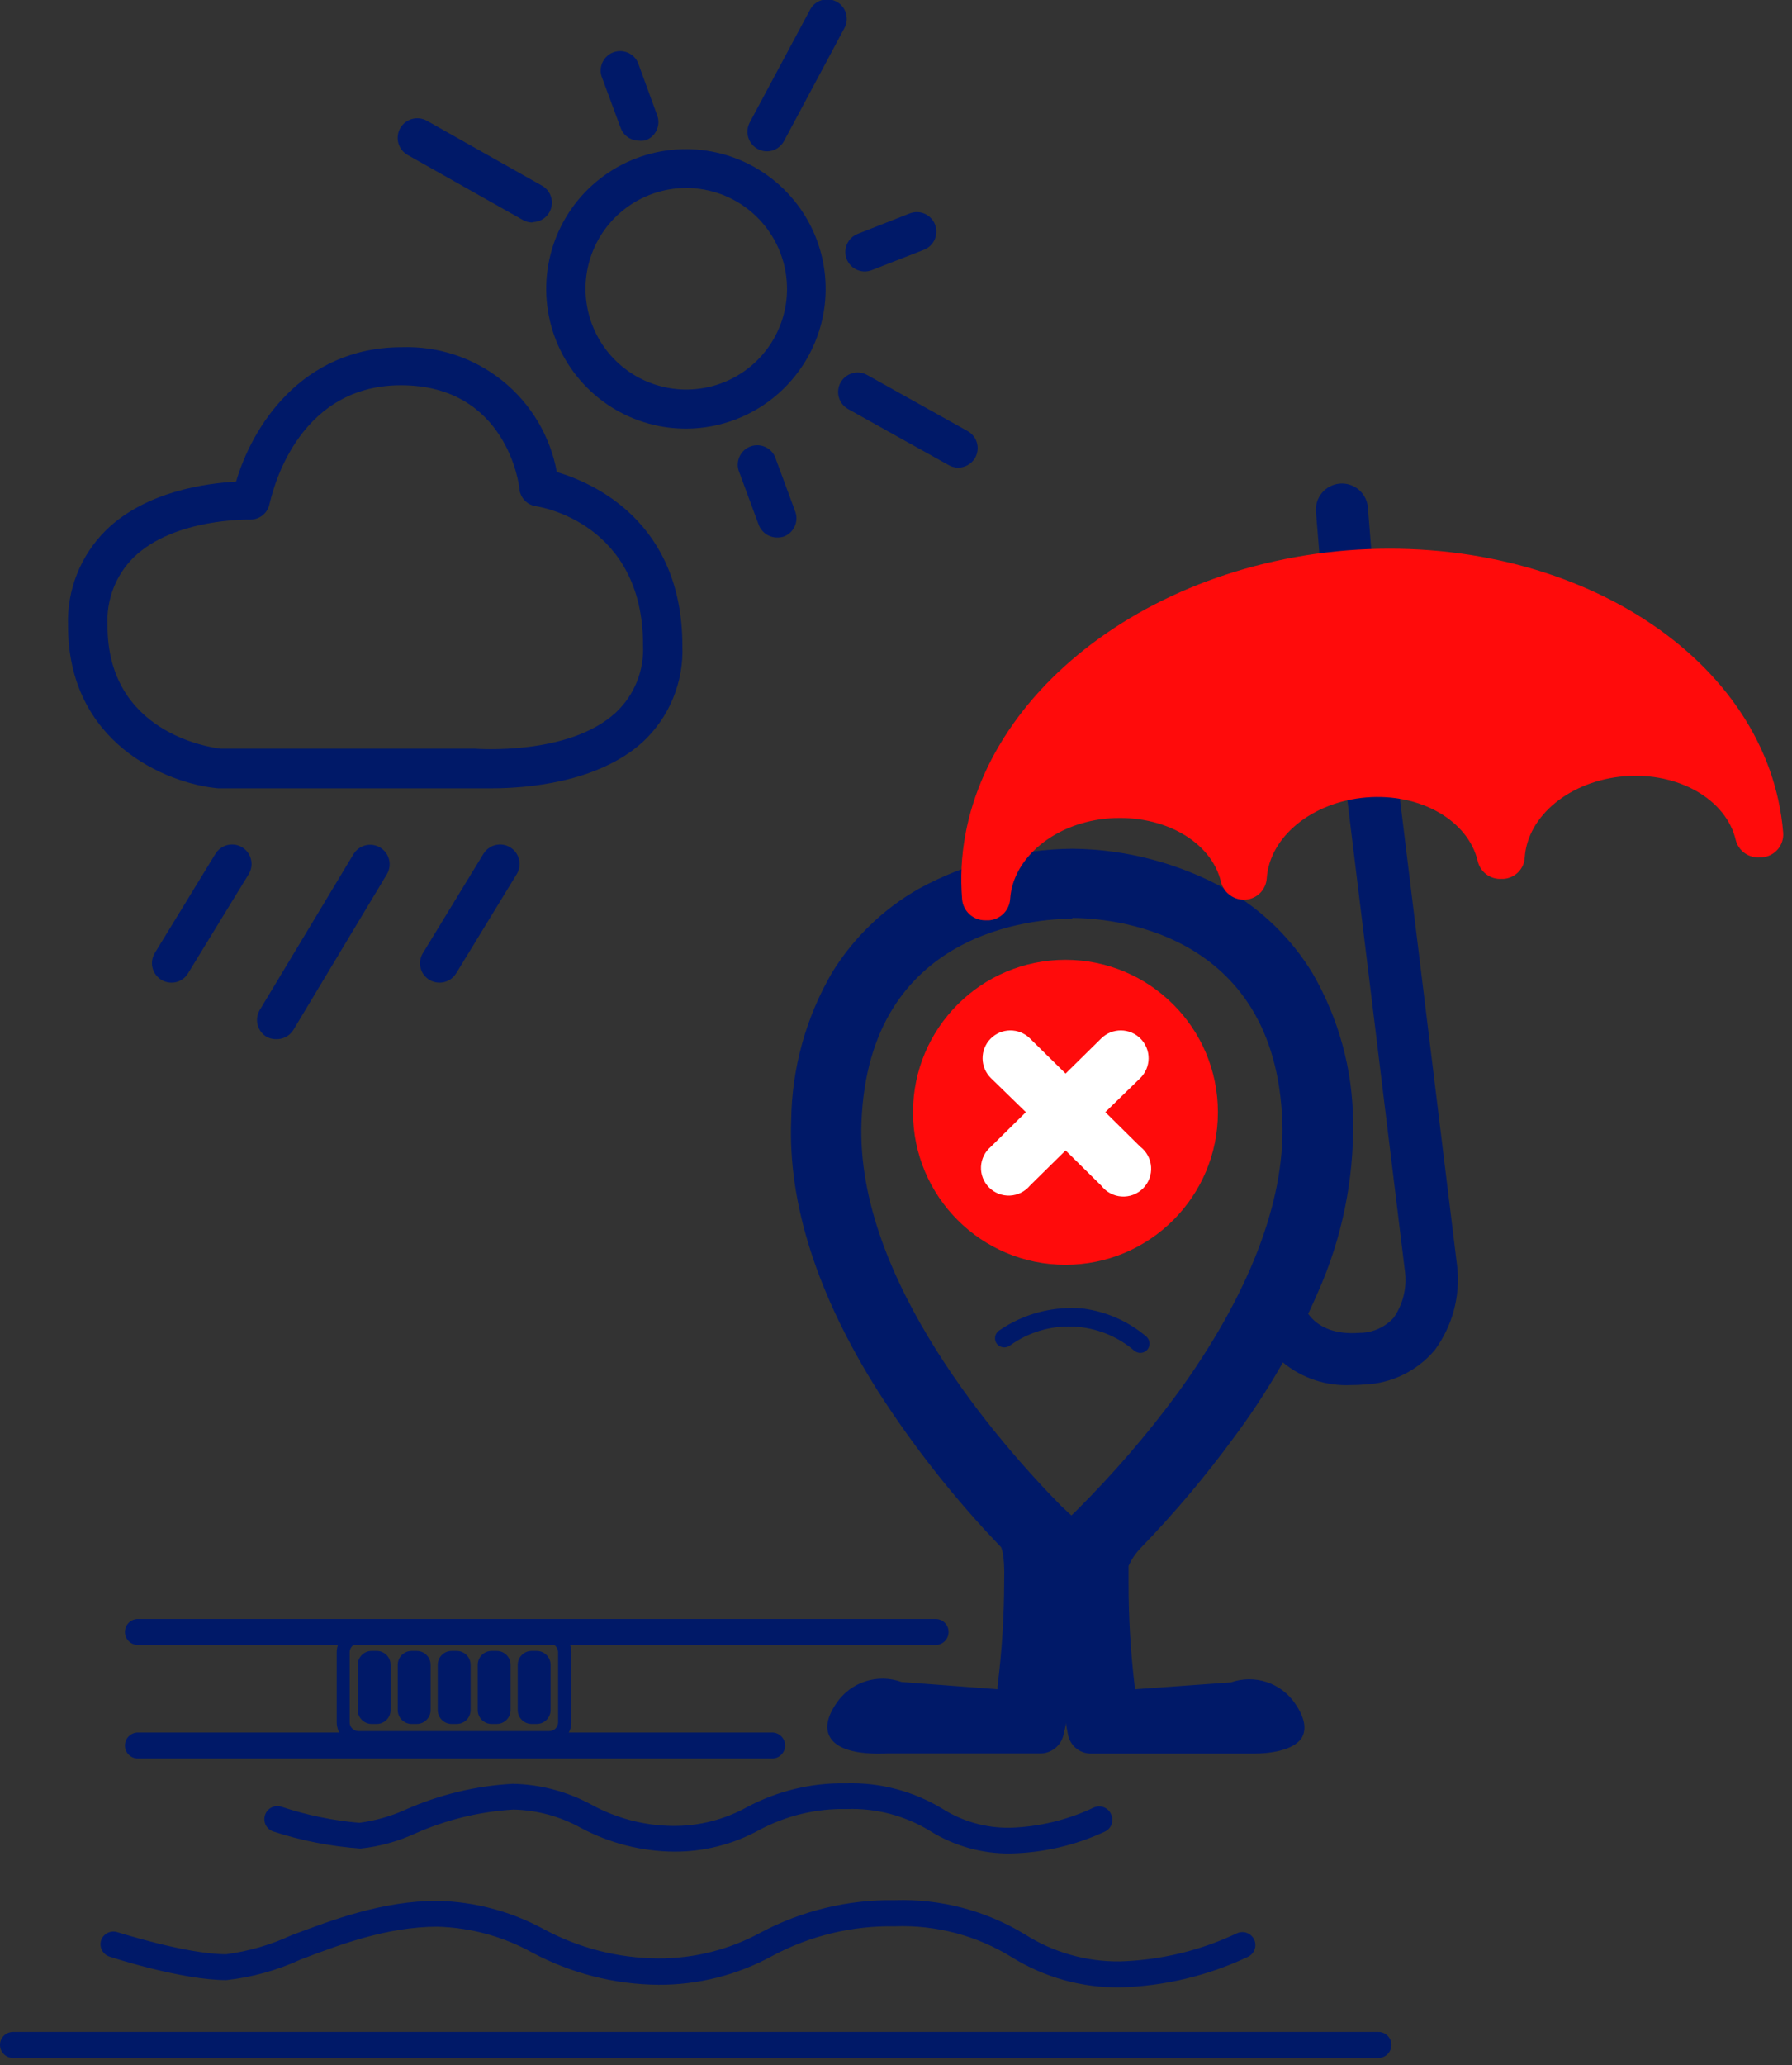 <svg width="138" height="159" viewBox="0 0 138 159" fill="none" xmlns="http://www.w3.org/2000/svg">
<rect x="0" y="0" width="138" height="159" fill="#333333" stroke="none"/>
<g clip-path="url(#clip0)">
<path d="M94.77 110.27C97.317 106.84 99.461 103.129 101.16 99.21C102.977 95.12 103.884 90.685 103.82 86.21C103.789 82.271 102.735 78.408 100.76 75C99.165 72.376 96.928 70.2 94.26 68.68C90.697 66.671 86.676 65.615 82.585 65.615C78.495 65.615 74.473 66.671 70.91 68.68C68.239 70.194 65.993 72.357 64.38 74.97C62.393 78.379 61.322 82.244 61.27 86.19C61.03 92.53 63.27 99.47 67.9 106.83C70.653 111.101 73.811 115.096 77.33 118.76C77.33 118.76 77.74 119.11 77.68 121.62C77.674 124.345 77.5 127.067 77.16 129.77C77.16 130.18 76.96 130.3 76.76 130.33L69.3 129.77C68.484 129.468 67.59 129.449 66.761 129.716C65.933 129.982 65.218 130.519 64.73 131.24C62.1 135.04 68.36 134.52 68.36 134.52H80.22C80.99 134.52 81.45 133.78 81.55 133.28C81.832 131.825 82.01 130.351 82.08 128.87C82.15 130.354 82.323 131.831 82.6 133.29C82.7 133.78 83.15 134.57 83.93 134.53H95.78C95.78 134.53 102.04 135.08 99.43 131.26C98.945 130.536 98.231 129.995 97.403 129.725C96.574 129.454 95.679 129.47 94.86 129.77L87.4 130.3C87.21 130.3 87.04 130.15 87 129.74C86.679 127.085 86.518 124.414 86.52 121.74V121.21V120.42C86.755 119.828 87.094 119.283 87.52 118.81C90.13 116.133 92.552 113.279 94.77 110.27ZM83.17 116.58L82.51 117.21L81.51 116.29C76.32 111.01 65.51 98.52 65.97 86.29C66.55 71.01 79.91 70.29 82.59 70.29C85.27 70.29 98.59 71.1 99.13 86.38C99.33 92.58 96.51 99.88 90.97 107.5C88.606 110.722 85.999 113.758 83.17 116.58Z" fill="#001968"/>
<path d="M96.58 135C96.16 135 95.85 135 95.75 135H83.93C83.512 134.981 83.113 134.817 82.803 134.536C82.493 134.255 82.29 133.874 82.23 133.46C82.177 133.213 82.127 132.933 82.08 132.62C82.08 132.93 81.97 133.21 81.92 133.46C81.848 133.872 81.639 134.247 81.327 134.525C81.014 134.803 80.617 134.967 80.2 134.99H68.36C68.02 134.99 64.78 135.24 63.92 133.74C63.52 133.06 63.69 132.17 64.42 131.11C64.954 130.322 65.736 129.735 66.642 129.442C67.547 129.149 68.525 129.166 69.42 129.49L76.82 130.05C76.82 130.05 76.82 129.99 76.82 129.82C77.158 127.126 77.328 124.415 77.33 121.7C77.39 119.56 77.09 119.12 77.08 119.1C73.54 115.418 70.368 111.399 67.61 107.1C62.93 99.68 60.68 92.66 60.93 86.24C60.978 82.234 62.067 78.308 64.09 74.85C65.739 72.181 68.032 69.97 70.76 68.42C74.392 66.433 78.46 65.374 82.6 65.34C86.75 65.384 90.823 66.463 94.45 68.48C97.171 70.033 99.453 72.252 101.08 74.93C103.088 78.396 104.163 82.324 104.2 86.33C104.26 90.854 103.339 95.337 101.5 99.47C99.791 103.414 97.633 107.149 95.07 110.6C92.863 113.619 90.451 116.483 87.85 119.17C87.456 119.574 87.138 120.044 86.91 120.56V121.3V121.86C86.908 124.517 87.065 127.172 87.38 129.81C87.38 129.894 87.401 129.976 87.44 130.05L94.8 129.52C95.691 129.209 96.661 129.202 97.556 129.501C98.452 129.799 99.223 130.386 99.75 131.17C100.47 132.23 100.64 133.11 100.24 133.8C99.59 134.78 97.71 135 96.58 135ZM83.91 134.18H95.78C96.63 134.25 99.05 134.24 99.58 133.32C99.82 132.91 99.67 132.32 99.12 131.49C98.687 130.832 98.045 130.339 97.297 130.092C96.549 129.845 95.739 129.858 95 130.13H94.89L87.43 130.66C87.207 130.64 87.001 130.535 86.852 130.368C86.703 130.201 86.624 129.984 86.63 129.76C86.311 127.105 86.151 124.434 86.15 121.76V121.2V120.39V120.34C86.416 119.679 86.806 119.074 87.3 118.56C89.878 115.897 92.27 113.06 94.46 110.07C96.989 106.659 99.117 102.968 100.8 99.07C102.595 95.041 103.496 90.671 103.44 86.26C103.402 82.396 102.369 78.608 100.44 75.26C98.887 72.663 96.693 70.508 94.07 69C90.555 67.063 86.613 66.032 82.6 66C78.575 66.011 74.618 67.043 71.1 69C68.481 70.485 66.279 72.607 64.7 75.17C62.753 78.513 61.702 82.302 61.65 86.17C61.41 92.43 63.65 99.31 68.22 106.6C70.956 110.85 74.097 114.826 77.6 118.47C77.77 118.62 78.11 119.26 78.05 121.6C78.052 124.342 77.878 127.081 77.53 129.8C77.538 130.007 77.47 130.209 77.339 130.369C77.208 130.529 77.024 130.636 76.82 130.67L69.16 130.09C68.42 129.804 67.604 129.78 66.848 130.019C66.092 130.259 65.44 130.75 65 131.41C64.44 132.21 64.29 132.82 64.53 133.24C65.06 134.16 67.53 134.18 68.29 134.11H80.22C80.78 134.17 81.12 133.49 81.22 133.11C81.489 131.673 81.663 130.22 81.74 128.76H82.49C82.559 130.223 82.727 131.679 82.99 133.12C83 133.5 83.35 134.15 83.91 134.13V134.18ZM82.48 117.82L82.22 117.5L81.22 116.61C76.34 111.61 65.08 98.83 65.55 86.36C66.14 70.79 79.71 69.98 82.55 69.98C85.28 69.98 98.94 70.8 99.46 86.43C99.67 92.71 96.83 100.1 91.23 107.78C88.859 111.014 86.241 114.06 83.4 116.89L82.48 117.82ZM82.56 70.73C79.88 70.73 66.91 71.51 66.34 86.39C65.88 98.52 77 111.16 81.78 116L82.51 116.67L82.91 116.28C85.722 113.482 88.317 110.474 90.67 107.28C96.16 99.73 98.96 92.51 98.75 86.4C98.25 71.46 85.2 70.67 82.59 70.67L82.56 70.73Z" fill="#001968"/>
<path d="M103.7 45.59C103.198 45.592 102.713 45.405 102.343 45.066C101.972 44.727 101.743 44.261 101.7 43.76L101.34 39.39C101.319 39.127 101.35 38.863 101.431 38.612C101.512 38.362 101.642 38.13 101.813 37.929C101.983 37.728 102.192 37.563 102.427 37.444C102.661 37.324 102.917 37.251 103.18 37.23C103.443 37.209 103.707 37.24 103.957 37.321C104.208 37.402 104.44 37.532 104.641 37.703C104.842 37.873 105.007 38.082 105.126 38.317C105.246 38.551 105.319 38.807 105.34 39.07L105.69 43.43C105.712 43.692 105.682 43.956 105.602 44.206C105.522 44.457 105.393 44.689 105.223 44.889C105.053 45.09 104.845 45.255 104.611 45.376C104.377 45.496 104.122 45.569 103.86 45.59H103.7Z" fill="#001968"/>
<path d="M104.07 106.63C102.15 106.728 100.263 106.103 98.782 104.877C97.3 103.651 96.333 101.914 96.07 100.01C96.036 99.747 96.054 99.481 96.123 99.225C96.192 98.969 96.31 98.73 96.472 98.52C96.798 98.096 97.28 97.819 97.81 97.75C98.341 97.681 98.877 97.826 99.3 98.152C99.724 98.478 100.001 98.96 100.07 99.49C100.19 100.3 100.89 102.9 104.71 102.61C105.204 102.607 105.692 102.502 106.143 102.301C106.594 102.099 106.998 101.806 107.33 101.44C108.022 100.438 108.334 99.222 108.21 98.01L103.55 59.89C103.485 59.359 103.633 58.825 103.963 58.404C104.292 57.983 104.775 57.71 105.305 57.645C105.835 57.58 106.37 57.728 106.791 58.057C107.212 58.387 107.485 58.87 107.55 59.4L112.22 97.54C112.463 99.824 111.838 102.115 110.47 103.96C109.799 104.748 108.972 105.389 108.041 105.842C107.11 106.295 106.095 106.549 105.06 106.59C104.7 106.62 104.38 106.63 104.07 106.63Z" fill="#001968"/>
<path d="M103.73 42.37C86.3 43.79 73 55.84 74.09 69.23C74.128 69.671 74.329 70.082 74.655 70.382C74.981 70.682 75.407 70.849 75.85 70.85H76H76.18C76.6 70.815 76.994 70.63 77.29 70.329C77.585 70.028 77.763 69.631 77.79 69.21C78 66 81.3 63.3 85.45 63C89.6 62.7 93.29 64.77 94.03 67.91C94.139 68.323 94.39 68.686 94.74 68.932C95.089 69.179 95.514 69.295 95.94 69.26C96.36 69.225 96.754 69.04 97.05 68.739C97.345 68.438 97.523 68.041 97.55 67.62C97.77 64.41 101.06 61.73 105.22 61.39C109.38 61.05 113.06 63.16 113.8 66.3C113.897 66.711 114.137 67.075 114.478 67.324C114.82 67.573 115.239 67.693 115.66 67.66H115.81C116.234 67.626 116.632 67.439 116.928 67.134C117.225 66.828 117.4 66.425 117.42 66C117.64 62.78 120.94 60.1 125.09 59.76C129.24 59.42 132.94 61.54 133.67 64.68C133.775 65.084 134.019 65.438 134.359 65.679C134.699 65.921 135.114 66.034 135.53 66H135.71C136.174 65.962 136.603 65.741 136.905 65.387C137.207 65.033 137.356 64.574 137.32 64.11C136.23 50.69 121.16 41 103.73 42.37Z" fill="#FF0B0B"/>
<path d="M82.05 97.37C88.534 97.37 93.79 92.114 93.79 85.63C93.79 79.146 88.534 73.89 82.05 73.89C75.566 73.89 70.31 79.146 70.31 85.63C70.31 92.114 75.566 97.37 82.05 97.37Z" fill="#FF0B0B"/>
<path d="M85.12 85.62L87.81 83C88.216 82.602 88.447 82.059 88.453 81.491C88.458 80.923 88.238 80.376 87.84 79.97C87.442 79.564 86.9 79.333 86.331 79.328C85.763 79.322 85.216 79.542 84.81 79.94L82.06 82.65L79.31 79.94C78.904 79.542 78.357 79.322 77.789 79.328C77.221 79.333 76.678 79.564 76.28 79.97C75.882 80.376 75.662 80.923 75.668 81.491C75.673 82.059 75.904 82.602 76.31 83L79 85.62L76.31 88.28C76.083 88.469 75.897 88.704 75.766 88.969C75.635 89.234 75.56 89.524 75.546 89.82C75.533 90.115 75.581 90.41 75.688 90.686C75.796 90.962 75.959 91.213 76.168 91.422C76.377 91.631 76.628 91.795 76.904 91.902C77.18 92.009 77.475 92.057 77.77 92.044C78.066 92.03 78.356 91.956 78.621 91.824C78.886 91.693 79.121 91.507 79.31 91.28L82.06 88.57L84.81 91.28C84.995 91.522 85.23 91.722 85.499 91.866C85.768 92.01 86.064 92.095 86.368 92.115C86.672 92.135 86.977 92.09 87.263 91.983C87.548 91.875 87.807 91.708 88.023 91.493C88.238 91.277 88.405 91.018 88.513 90.733C88.62 90.447 88.665 90.142 88.645 89.838C88.625 89.534 88.54 89.238 88.396 88.969C88.252 88.7 88.052 88.465 87.81 88.28L85.12 85.62Z" fill="white"/>
<path d="M83.42 100.74C85.21 100.977 86.893 101.723 88.27 102.89C88.412 103.012 88.501 103.184 88.519 103.37C88.538 103.556 88.485 103.742 88.37 103.89C88.251 104.035 88.079 104.128 87.892 104.149C87.706 104.169 87.518 104.116 87.37 104C86.05 102.86 84.384 102.199 82.641 102.125C80.899 102.05 79.182 102.567 77.77 103.59C77.619 103.701 77.43 103.75 77.244 103.725C77.058 103.701 76.888 103.606 76.77 103.46C76.656 103.309 76.606 103.12 76.631 102.933C76.655 102.746 76.752 102.576 76.9 102.46C78.801 101.133 81.112 100.523 83.42 100.74Z" fill="#001968"/>
<path d="M33.84 75.65C33.565 75.649 33.295 75.573 33.06 75.43C32.892 75.328 32.746 75.193 32.63 75.034C32.514 74.874 32.431 74.694 32.385 74.502C32.34 74.311 32.333 74.112 32.364 73.918C32.396 73.723 32.466 73.537 32.57 73.37L37.23 65.73C37.333 65.562 37.468 65.416 37.628 65.3C37.787 65.184 37.968 65.101 38.16 65.055C38.352 65.009 38.551 65.001 38.745 65.032C38.94 65.063 39.127 65.132 39.295 65.235C39.463 65.338 39.609 65.473 39.725 65.633C39.841 65.792 39.924 65.973 39.97 66.165C40.016 66.357 40.024 66.556 39.993 66.75C39.962 66.945 39.893 67.132 39.79 67.3L35.13 74.93C34.995 75.151 34.806 75.334 34.58 75.46C34.354 75.586 34.099 75.651 33.84 75.65Z" fill="#001968"/>
<path d="M21.25 80C20.979 80.004 20.712 79.931 20.48 79.79C20.154 79.578 19.923 79.249 19.833 78.871C19.744 78.493 19.804 78.095 20 77.76L27.22 65.76C27.322 65.591 27.456 65.444 27.614 65.327C27.773 65.21 27.953 65.126 28.145 65.078C28.336 65.031 28.535 65.022 28.729 65.051C28.924 65.081 29.111 65.148 29.28 65.25C29.449 65.352 29.596 65.486 29.713 65.644C29.83 65.803 29.914 65.983 29.962 66.174C30.009 66.366 30.018 66.564 29.989 66.759C29.959 66.954 29.892 67.141 29.79 67.31L22.58 79.31C22.438 79.531 22.24 79.71 22.007 79.832C21.773 79.953 21.513 80.011 21.25 80Z" fill="#001968"/>
<path d="M13.2 75.65C12.934 75.65 12.672 75.579 12.443 75.444C12.213 75.31 12.024 75.116 11.893 74.884C11.763 74.652 11.697 74.39 11.701 74.124C11.706 73.857 11.781 73.597 11.92 73.37L16.59 65.73C16.693 65.562 16.828 65.416 16.988 65.3C17.147 65.184 17.328 65.101 17.52 65.055C17.712 65.009 17.911 65.001 18.105 65.032C18.3 65.063 18.487 65.132 18.655 65.235C18.823 65.338 18.969 65.473 19.085 65.633C19.201 65.792 19.284 65.973 19.33 66.165C19.376 66.357 19.384 66.556 19.353 66.75C19.322 66.945 19.253 67.132 19.15 67.3L14.48 74.93C14.348 75.152 14.161 75.335 13.936 75.461C13.712 75.588 13.458 75.653 13.2 75.65Z" fill="#001968"/>
<path d="M37.85 60.69C37.1 60.69 36.57 60.69 36.38 60.69H16.78C12.78 60.31 5.24 57.19 5.24 48.17C5.192 46.805 5.429 45.445 5.935 44.176C6.441 42.907 7.206 41.757 8.18 40.8C11.27 37.8 15.94 37.2 18.18 37.08C19.38 32.94 23.18 26.73 30.95 26.73C33.76 26.636 36.511 27.555 38.7 29.319C40.89 31.082 42.373 33.574 42.88 36.34C45.63 37.15 52.55 40.13 52.55 49.73C52.603 51.116 52.355 52.497 51.823 53.778C51.292 55.059 50.489 56.209 49.47 57.15C46 60.27 40.51 60.69 37.85 60.69ZM17 57.64H36.57C36.64 57.64 43.78 58.21 47.42 54.86C48.127 54.198 48.68 53.389 49.043 52.491C49.406 51.593 49.568 50.627 49.52 49.66C49.52 40.31 41.65 39.03 41.31 38.98C40.975 38.939 40.663 38.787 40.426 38.547C40.188 38.308 40.038 37.995 40 37.66C40 37.34 39 29.66 30.88 29.66C22.6 29.66 20.88 38.39 20.76 38.77C20.697 39.116 20.514 39.429 20.243 39.654C19.973 39.878 19.632 40.001 19.28 40C19.22 40 13.42 39.86 10.28 42.92C9.601 43.598 9.072 44.412 8.727 45.307C8.383 46.203 8.23 47.161 8.28 48.12C8.24 56.4 16.14 57.54 17 57.64Z" fill="#001968"/>
<path d="M52.84 33C52.392 32.998 51.945 32.972 51.5 32.92C49.388 32.658 47.4 31.776 45.79 30.385C44.179 28.994 43.017 27.157 42.45 25.105C41.884 23.053 41.939 20.88 42.608 18.859C43.277 16.839 44.53 15.062 46.209 13.754C47.888 12.446 49.917 11.665 52.04 11.51C54.163 11.355 56.283 11.834 58.134 12.884C59.985 13.935 61.483 15.511 62.438 17.413C63.393 19.315 63.763 21.458 63.5 23.57C63.172 26.169 61.909 28.559 59.947 30.294C57.986 32.03 55.459 32.992 52.84 33ZM52.84 14.47C51.347 14.472 49.886 14.905 48.633 15.716C47.38 16.528 46.388 17.683 45.775 19.045C45.162 20.406 44.955 21.915 45.178 23.391C45.402 24.867 46.046 26.248 47.034 27.367C48.023 28.486 49.313 29.296 50.75 29.7C52.187 30.104 53.71 30.085 55.137 29.646C56.564 29.206 57.833 28.364 58.793 27.22C59.753 26.077 60.363 24.681 60.55 23.2C60.802 21.157 60.234 19.098 58.971 17.473C57.708 15.848 55.852 14.79 53.81 14.53C53.482 14.486 53.151 14.463 52.82 14.46L52.84 14.47Z" fill="#001968"/>
<path d="M59.06 11.65C58.801 11.649 58.547 11.581 58.321 11.453C58.096 11.325 57.908 11.141 57.774 10.919C57.641 10.697 57.566 10.444 57.559 10.185C57.551 9.926 57.61 9.67 57.73 9.44L62.36 0.79C62.449 0.608 62.573 0.447 62.725 0.314C62.878 0.182 63.056 0.082 63.248 0.02C63.44 -0.042 63.643 -0.064 63.844 -0.046C64.045 -0.028 64.241 0.031 64.418 0.127C64.596 0.223 64.753 0.353 64.879 0.511C65.005 0.669 65.098 0.85 65.153 1.045C65.207 1.239 65.222 1.443 65.195 1.643C65.169 1.843 65.103 2.036 65 2.21L60.38 10.85C60.253 11.09 60.063 11.292 59.831 11.433C59.598 11.574 59.332 11.649 59.06 11.65Z" fill="#001968"/>
<path d="M41 17.13C40.74 17.132 40.484 17.063 40.26 16.93L31.39 11.93C31.217 11.832 31.066 11.701 30.943 11.545C30.821 11.388 30.731 11.209 30.678 11.018C30.625 10.827 30.611 10.627 30.635 10.43C30.659 10.233 30.722 10.043 30.82 9.87C30.918 9.697 31.049 9.546 31.205 9.423C31.362 9.301 31.541 9.211 31.732 9.158C31.923 9.105 32.123 9.091 32.32 9.115C32.517 9.139 32.707 9.202 32.88 9.3L41.75 14.3C42.036 14.464 42.259 14.719 42.386 15.023C42.513 15.327 42.536 15.665 42.452 15.983C42.368 16.302 42.181 16.584 41.92 16.786C41.659 16.988 41.34 17.098 41.01 17.1L41 17.13Z" fill="#001968"/>
<path d="M73.79 36C73.534 36.001 73.283 35.936 73.06 35.81L65.31 31.49C64.963 31.295 64.707 30.97 64.599 30.587C64.546 30.397 64.53 30.198 64.553 30.002C64.577 29.806 64.639 29.617 64.735 29.445C64.832 29.273 64.961 29.122 65.116 29C65.271 28.878 65.449 28.787 65.638 28.734C66.022 28.626 66.433 28.675 66.78 28.87L74.52 33.19C74.81 33.352 75.038 33.605 75.169 33.91C75.299 34.216 75.325 34.556 75.241 34.877C75.158 35.199 74.97 35.483 74.707 35.686C74.445 35.889 74.122 36 73.79 36Z" fill="#001968"/>
<path d="M66.6 20.9C66.25 20.9 65.91 20.778 65.641 20.554C65.371 20.33 65.188 20.019 65.124 19.675C65.06 19.33 65.118 18.974 65.289 18.668C65.46 18.362 65.733 18.126 66.06 18L70.06 16.43C70.244 16.358 70.44 16.324 70.637 16.328C70.835 16.332 71.029 16.375 71.21 16.455C71.39 16.534 71.553 16.648 71.69 16.791C71.826 16.933 71.933 17.101 72.005 17.285C72.077 17.469 72.111 17.665 72.107 17.862C72.103 18.059 72.06 18.254 71.98 18.435C71.901 18.615 71.787 18.778 71.644 18.915C71.502 19.051 71.334 19.158 71.15 19.23L67.15 20.79C66.975 20.86 66.789 20.897 66.6 20.9Z" fill="#001968"/>
<path d="M49.2 10.83C48.89 10.829 48.589 10.732 48.336 10.553C48.084 10.374 47.893 10.122 47.79 9.83L46.31 5.83C46.21 5.465 46.251 5.075 46.427 4.739C46.602 4.403 46.898 4.146 47.255 4.019C47.612 3.892 48.004 3.906 48.352 4.056C48.7 4.206 48.978 4.483 49.13 4.83L50.61 8.88C50.678 9.064 50.71 9.261 50.702 9.457C50.694 9.654 50.648 9.847 50.565 10.025C50.482 10.204 50.365 10.364 50.22 10.497C50.075 10.63 49.905 10.733 49.72 10.8C49.549 10.839 49.374 10.849 49.2 10.83Z" fill="#001968"/>
<path d="M59.83 41.38C59.521 41.376 59.221 41.279 58.969 41.1C58.717 40.921 58.526 40.67 58.42 40.38L56.94 36.38C56.857 36.191 56.814 35.987 56.813 35.781C56.813 35.575 56.855 35.371 56.937 35.182C57.019 34.992 57.139 34.822 57.289 34.681C57.44 34.541 57.618 34.432 57.812 34.364C58.007 34.295 58.213 34.267 58.419 34.281C58.624 34.295 58.825 34.352 59.008 34.447C59.19 34.543 59.351 34.675 59.481 34.835C59.61 34.996 59.705 35.181 59.76 35.38L61.24 39.38C61.309 39.565 61.34 39.762 61.333 39.959C61.325 40.157 61.278 40.35 61.196 40.53C61.113 40.709 60.996 40.87 60.851 41.004C60.706 41.138 60.535 41.242 60.35 41.31C60.182 41.362 60.006 41.386 59.83 41.38Z" fill="#001968"/>
<path d="M42.3 134.27H27.6C27.156 134.267 26.731 134.089 26.419 133.774C26.105 133.46 25.93 133.034 25.93 132.59V127.2C25.93 126.756 26.105 126.33 26.419 126.016C26.731 125.701 27.156 125.523 27.6 125.52H42.3C42.522 125.519 42.742 125.561 42.947 125.645C43.153 125.728 43.34 125.852 43.498 126.008C43.656 126.164 43.781 126.349 43.867 126.554C43.954 126.758 43.999 126.978 44 127.2V132.59C44 132.812 43.956 133.032 43.87 133.237C43.785 133.443 43.659 133.629 43.501 133.785C43.343 133.941 43.155 134.065 42.949 134.148C42.743 134.231 42.522 134.273 42.3 134.27ZM27.6 126.52C27.421 126.523 27.251 126.595 27.126 126.723C27 126.85 26.93 127.021 26.93 127.2V132.59C26.929 132.679 26.945 132.767 26.978 132.849C27.011 132.932 27.06 133.007 27.123 133.07C27.185 133.133 27.259 133.184 27.341 133.218C27.423 133.252 27.511 133.27 27.6 133.27H42.3C42.389 133.27 42.478 133.252 42.56 133.218C42.643 133.184 42.718 133.134 42.781 133.071C42.844 133.008 42.894 132.933 42.928 132.85C42.962 132.768 42.98 132.679 42.98 132.59V127.2C42.977 127.02 42.905 126.849 42.778 126.722C42.651 126.595 42.48 126.523 42.3 126.52H27.6Z" fill="#001968"/>
<path d="M41.33 127.1H40.94C40.349 127.1 39.87 127.579 39.87 128.17V131.65C39.87 132.241 40.349 132.72 40.94 132.72H41.33C41.921 132.72 42.4 132.241 42.4 131.65V128.17C42.4 127.579 41.921 127.1 41.33 127.1Z" fill="#001968"/>
<path d="M38.25 127.1H37.86C37.269 127.1 36.79 127.579 36.79 128.17V131.65C36.79 132.241 37.269 132.72 37.86 132.72H38.25C38.841 132.72 39.32 132.241 39.32 131.65V128.17C39.32 127.579 38.841 127.1 38.25 127.1Z" fill="#001968"/>
<path d="M35.17 127.1H34.78C34.189 127.1 33.71 127.579 33.71 128.17V131.65C33.71 132.241 34.189 132.72 34.78 132.72H35.17C35.761 132.72 36.24 132.241 36.24 131.65V128.17C36.24 127.579 35.761 127.1 35.17 127.1Z" fill="#001968"/>
<path d="M32.09 127.1H31.7C31.109 127.1 30.63 127.579 30.63 128.17V131.65C30.63 132.241 31.109 132.72 31.7 132.72H32.09C32.681 132.72 33.16 132.241 33.16 131.65V128.17C33.16 127.579 32.681 127.1 32.09 127.1Z" fill="#001968"/>
<path d="M29.01 127.1H28.62C28.029 127.1 27.55 127.579 27.55 128.17V131.65C27.55 132.241 28.029 132.72 28.62 132.72H29.01C29.601 132.72 30.08 132.241 30.08 131.65V128.17C30.08 127.579 29.601 127.1 29.01 127.1Z" fill="#001968"/>
<path d="M59.46 135.38H10.62C10.355 135.38 10.101 135.275 9.913 135.087C9.725 134.9 9.62 134.645 9.62 134.38C9.62 134.115 9.725 133.86 9.913 133.673C10.101 133.485 10.355 133.38 10.62 133.38H59.46C59.725 133.38 59.98 133.485 60.167 133.673C60.355 133.86 60.46 134.115 60.46 134.38C60.46 134.645 60.355 134.9 60.167 135.087C59.98 135.275 59.725 135.38 59.46 135.38Z" fill="#001968"/>
<path d="M72.05 126.64H10.62C10.355 126.64 10.101 126.535 9.913 126.347C9.725 126.16 9.62 125.905 9.62 125.64C9.62 125.375 9.725 125.12 9.913 124.933C10.101 124.745 10.355 124.64 10.62 124.64H72.05C72.315 124.64 72.57 124.745 72.757 124.933C72.945 125.12 73.05 125.375 73.05 125.64C73.05 125.905 72.945 126.16 72.757 126.347C72.57 126.535 72.315 126.64 72.05 126.64Z" fill="#001968"/>
<path d="M106.15 158.43H1C0.735 158.43 0.48 158.325 0.293 158.137C0.105 157.95 0 157.695 0 157.43C0 157.165 0.105 156.91 0.293 156.723C0.48 156.535 0.735 156.43 1 156.43H106.15C106.415 156.43 106.67 156.535 106.857 156.723C107.045 156.91 107.15 157.165 107.15 157.43C107.15 157.695 107.045 157.95 106.857 158.137C106.67 158.325 106.415 158.43 106.15 158.43Z" fill="#001968"/>
<path d="M77.83 142.69C75.64 142.721 73.488 142.12 71.63 140.96C69.699 139.777 67.463 139.189 65.2 139.27C62.844 139.219 60.514 139.781 58.44 140.9C56.444 141.991 54.205 142.558 51.93 142.55C49.432 142.532 46.976 141.911 44.77 140.74C43.169 139.844 41.374 139.353 39.54 139.31C36.938 139.467 34.385 140.086 32 141.14C30.661 141.761 29.228 142.157 27.76 142.31C25.478 142.148 23.225 141.708 21.05 141C20.924 140.959 20.808 140.894 20.707 140.808C20.607 140.722 20.524 140.617 20.465 140.499C20.405 140.38 20.37 140.252 20.36 140.12C20.351 139.988 20.368 139.855 20.41 139.73C20.492 139.478 20.671 139.269 20.908 139.149C21.144 139.029 21.418 139.008 21.67 139.09C23.614 139.739 25.628 140.155 27.67 140.33C28.889 140.17 30.078 139.834 31.2 139.33C33.818 138.163 36.628 137.485 39.49 137.33C41.613 137.372 43.695 137.925 45.56 138.94C47.499 139.999 49.671 140.559 51.88 140.57C53.856 140.576 55.801 140.077 57.53 139.12C59.873 137.872 62.496 137.243 65.15 137.29C67.744 137.213 70.306 137.883 72.53 139.22C74.096 140.22 75.922 140.738 77.78 140.71C80.018 140.641 82.217 140.11 84.24 139.15C84.36 139.097 84.49 139.068 84.621 139.064C84.752 139.061 84.883 139.084 85.006 139.131C85.128 139.179 85.24 139.25 85.335 139.34C85.431 139.431 85.507 139.54 85.56 139.66C85.618 139.778 85.652 139.907 85.66 140.038C85.669 140.169 85.651 140.301 85.608 140.425C85.566 140.55 85.499 140.665 85.411 140.763C85.324 140.862 85.218 140.942 85.1 141C82.82 142.062 80.344 142.638 77.83 142.69Z" fill="#001968"/>
<path d="M86.27 153C83.322 153.039 80.425 152.234 77.92 150.68C75.222 149.012 72.09 148.184 68.92 148.3C65.627 148.24 62.374 149.025 59.47 150.58C56.782 152.051 53.764 152.815 50.7 152.8C47.315 152.77 43.987 151.923 41 150.33C38.754 149.081 36.239 148.395 33.67 148.33C29.81 148.33 26.1 149.73 23.12 150.87C21.32 151.696 19.399 152.226 17.43 152.44C14 152.44 8.62 150.7 8.43 150.63C8.178 150.548 7.969 150.369 7.849 150.132C7.729 149.896 7.708 149.622 7.79 149.37C7.875 149.131 8.046 148.934 8.271 148.817C8.496 148.7 8.756 148.672 9 148.74C9.06 148.74 14.3 150.45 17.42 150.45C19.15 150.221 20.836 149.732 22.42 149C25.55 147.82 29.42 146.34 33.68 146.34C36.541 146.401 39.346 147.145 41.86 148.51C44.573 149.977 47.606 150.754 50.69 150.77C53.454 150.784 56.175 150.096 58.6 148.77C61.772 147.086 65.319 146.233 68.91 146.29C72.427 146.174 75.902 147.085 78.91 148.91C81.106 150.311 83.665 151.037 86.27 151C89.388 150.905 92.452 150.166 95.27 148.83C95.39 148.777 95.52 148.748 95.651 148.745C95.782 148.741 95.913 148.764 96.036 148.812C96.158 148.859 96.27 148.93 96.365 149.021C96.461 149.111 96.537 149.22 96.59 149.34C96.643 149.46 96.672 149.59 96.675 149.721C96.679 149.852 96.656 149.983 96.609 150.106C96.561 150.228 96.49 150.34 96.399 150.435C96.309 150.53 96.2 150.607 96.08 150.66C93.006 152.108 89.666 152.904 86.27 153Z" fill="#001968"/>
</g>
<defs>
<clipPath id="clip0">
<rect width="137.33" height="158.43" fill="white"/>
</clipPath>
</defs>
</svg>
